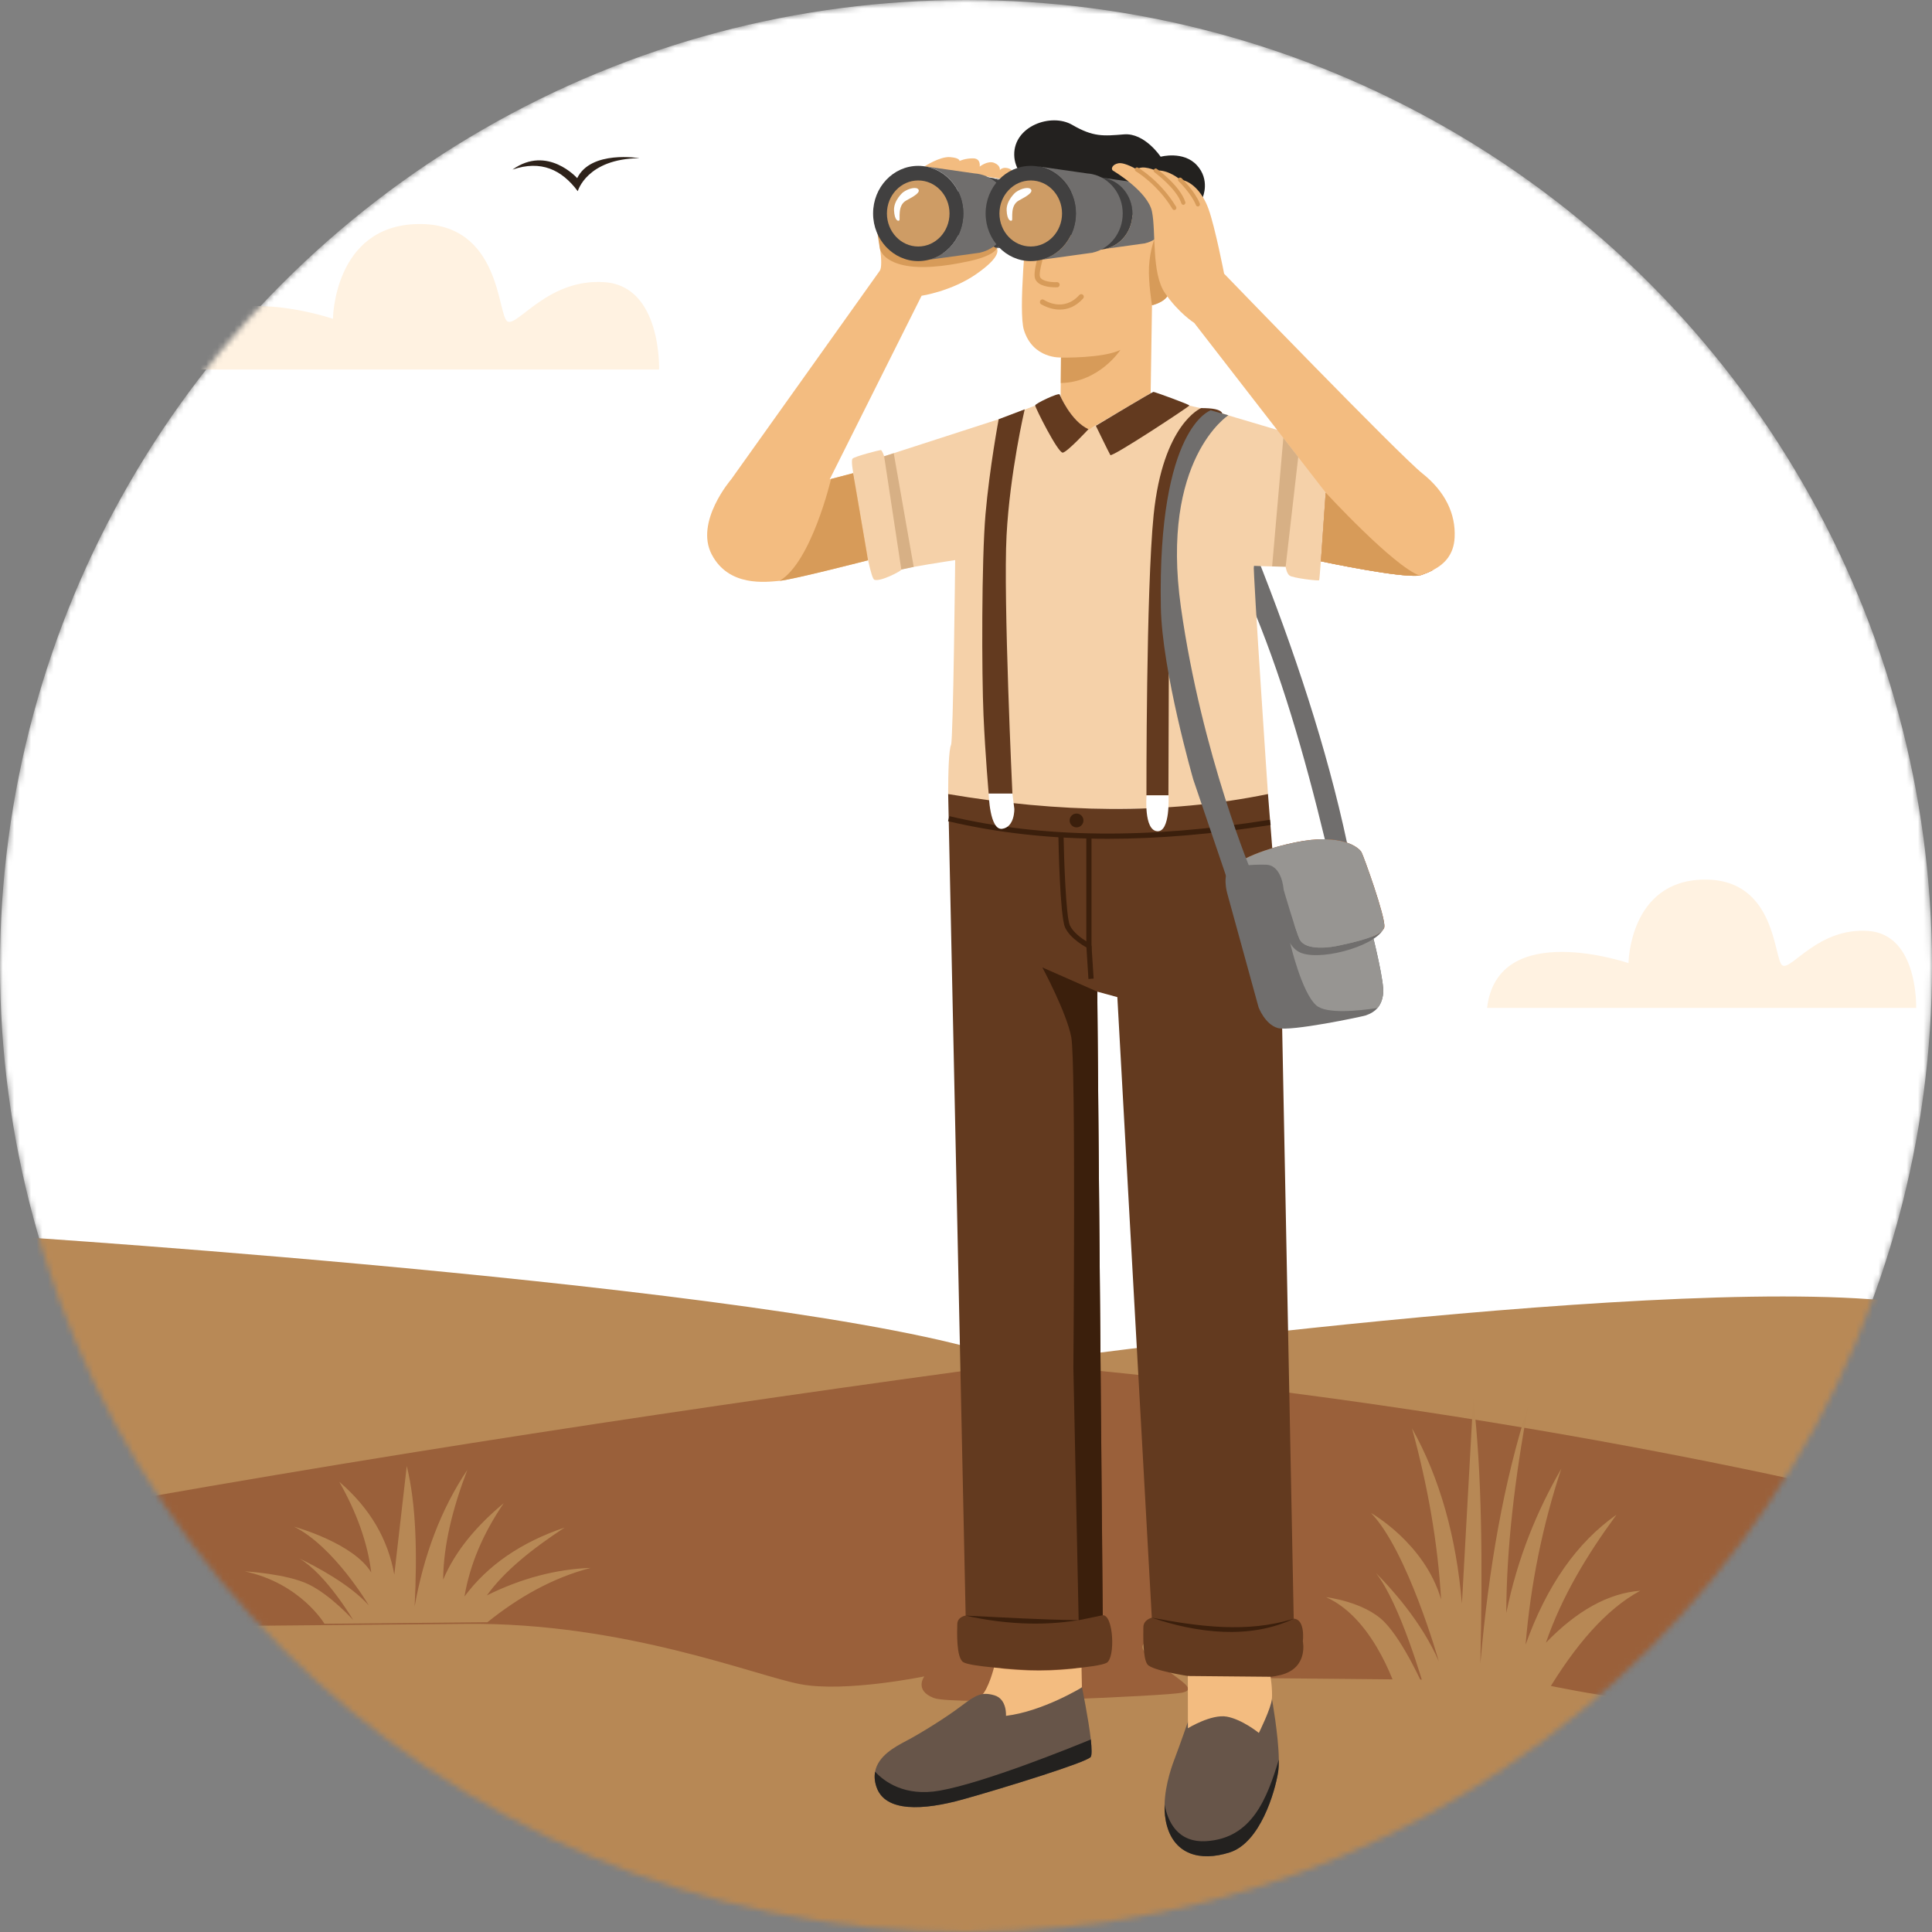 <svg width="342" height="342" viewBox="0 0 342 342" fill="none" xmlns="http://www.w3.org/2000/svg">
<rect x="0" y="0" width="342" height="342" fill="#808080" stroke="none"/>
<mask id="mask0_40_173" style="mask-type:alpha" maskUnits="userSpaceOnUse" x="0" y="0" width="342" height="342">
<circle cx="171" cy="171" r="171" fill="white"/>
</mask>
<g mask="url(#mask0_40_173)">
<circle cx="171" cy="171" r="171" fill="white"/>
<path d="M339.211 230.877V347.959H1.713V218.844C1.713 218.844 149.506 228.361 180.217 241.329C180.217 241.346 299.747 224.69 339.211 230.877Z" fill="#B88956"/>
<path d="M180.217 241.346C125.169 248.841 65.582 257.628 1.713 269.389V347.959H339.194V266.941C339.211 266.941 270.889 249.062 180.217 241.346Z" fill="#9A603A"/>
<path d="M104.57 277.547C97.839 279.297 91.823 282.713 86.282 287.166L57.441 287.438C57.441 287.438 53.192 280.266 43.318 278.158C43.318 278.158 50.779 278.566 54.688 280.487C58.529 282.373 62.387 286.622 62.505 286.758C62.404 286.588 57.764 278.719 53.005 275.881C55.945 277.292 61.979 280.487 65.276 284.175C65.157 283.971 59.106 273.774 52.07 270.255C52.427 270.357 62.574 273.179 65.718 278.362C65.072 273.06 63.117 267.706 60.058 262.302C65.565 267.026 68.692 272.55 69.797 278.736L72.006 259.514C73.689 266.38 73.859 274.997 73.4 284.362C75.014 275.337 78.022 267.213 82.73 260.194C80.147 266.941 78.498 273.468 78.447 279.62C80.64 274.453 84.43 270.035 89.172 266.092C85.535 271.411 83.189 276.901 82.22 282.611C86.333 277.071 92.248 273.009 99.947 270.408C94.202 274.181 89.274 278.107 86.197 282.407C92.248 279.416 98.383 277.768 104.57 277.547Z" fill="#B78855"/>
<path d="M339.16 302.717V347.942H1.781L1.764 288.169C1.764 288.169 54.433 287.727 82.442 287.455C110.434 287.166 133.666 296.616 141.654 298.128C149.642 299.641 163.63 296.752 163.63 296.752C163.63 296.752 161.76 299.199 165.295 300.576C168.83 301.952 206.663 300.202 209.229 299.641C211.795 299.08 209.671 297.941 204.521 294.168C199.371 290.395 204.521 290.463 204.521 290.463C224.066 292.996 223.148 297.058 223.148 297.058L270.175 297.499C270.175 297.499 284.468 300.899 297.419 301.68C310.336 302.462 339.16 302.717 339.16 302.717Z" fill="#B78855"/>
<path d="M290.349 281.592C284.23 284.906 278.775 291.33 273.744 299.743L247.554 300.253C247.554 300.253 243.696 286.707 234.739 282.73C234.739 282.73 241.52 283.512 245.055 287.115C248.539 290.667 252.041 298.689 252.159 298.944C252.075 298.621 247.86 283.801 243.543 278.43C246.211 281.099 251.684 287.115 254.692 294.083C254.59 293.709 249.1 274.453 242.693 267.825C242.693 267.825 252.193 273.162 255.1 283.121C254.522 273.111 252.737 263.015 249.95 252.835C254.947 261.758 257.785 272.176 258.788 283.852L260.793 247.583C262.323 260.534 262.476 276.799 262.051 294.457C263.53 277.445 266.249 262.115 270.515 248.875C268.169 261.605 266.674 273.91 266.64 285.518C268.628 275.762 272.078 267.451 276.378 259.99C273.064 270.018 270.957 280.385 270.056 291.143C273.795 280.674 279.165 273.026 286.151 268.131C280.933 275.235 276.446 282.662 273.659 290.786C279.148 285.11 284.723 282.016 290.349 281.592Z" fill="#B78855"/>
<path d="M332.022 294.219C328.589 295.681 325.258 299.131 322.42 302.836L307.956 302.462C307.956 302.462 305.781 296.48 300.75 294.729C300.75 294.729 304.557 295.069 306.563 296.667C308.483 298.213 310.438 301.663 310.557 301.884C310.455 301.612 308.109 295.171 305.713 292.826C307.209 293.998 310.285 296.667 311.984 299.743C311.916 299.573 308.84 291.075 305.237 288.152C305.407 288.22 310.608 290.582 312.205 294.899C311.882 290.48 310.88 286.01 309.316 281.524C312.137 285.466 313.735 290.055 314.296 295.222L315.435 279.195C316.301 284.923 316.386 292.095 316.148 299.896C316.981 292.384 318.511 285.619 320.907 279.773C319.581 285.399 318.749 290.837 318.732 295.953C319.853 291.636 321.791 287.982 324.204 284.685C322.352 289.104 321.145 293.692 320.652 298.451C322.76 293.828 325.785 290.446 329.711 288.288C326.771 291.432 324.255 294.712 322.692 298.281C325.717 295.783 328.861 294.423 332.022 294.219Z" fill="#B78855"/>
<path d="M339.16 323.69V347.942L286.542 347.976C286.542 347.976 274.067 343.812 262.289 346.498C262.289 346.498 267.796 342.997 280.356 343.065C292.915 343.116 298.898 345.665 298.898 345.665C290.536 339.428 277.653 335.298 262.901 332.051C277.942 332.221 292.745 334.737 306.971 343.201C302.807 337.609 295.992 331.644 288.615 325.61C300.139 330.981 310.047 337.626 317.984 345.835C313.888 333.53 308.585 322.5 301.515 313.271C311.067 320.443 318.545 328.55 323.1 337.966C323.134 327.293 321.451 316.212 318.409 304.791C325.802 315.787 330.017 327.344 330.884 339.513C332.617 334.193 335.37 328.924 339.16 323.69Z" fill="#9A603A"/>
<path d="M80.283 346.396C68.267 343.557 55.521 347.959 55.521 347.959L1.781 347.925V322.262C5.656 327.786 8.477 333.377 10.244 339.003C11.128 326.12 15.428 313.883 22.991 302.241C19.881 314.325 18.164 326.069 18.198 337.354C22.855 327.378 30.486 318.795 40.242 311.198C33.035 320.953 27.614 332.646 23.416 345.665C31.523 336.963 41.618 329.927 53.396 324.25C45.85 330.658 38.899 336.963 34.65 342.878C49.181 333.921 64.307 331.253 79.671 331.066C64.613 334.499 51.442 338.867 42.91 345.478C42.91 345.478 49.028 342.793 61.843 342.725C74.658 342.657 80.283 346.396 80.283 346.396Z" fill="#9A603A"/>
<path d="M186.387 34.357C186.387 34.357 179.622 32.538 179.537 27.422C179.452 22.307 186.098 19.944 189.803 22.103C193.525 24.261 195.292 24.091 198.98 23.785C202.651 23.497 205.456 27.745 205.456 27.745C205.456 27.745 209.467 26.641 211.863 29.241C214.259 31.841 212.917 34.901 212.917 34.901C212.917 34.901 207.495 42.243 206.118 42.056C204.742 41.869 188.324 38.742 188.324 38.742L186.387 34.357Z" fill="#23211F"/>
<path d="M176.784 74.211L156.508 80.772C156.508 80.772 156.152 79.667 155.914 79.667C155.676 79.667 151.155 80.823 150.9 81.213C150.645 81.587 151.002 83.474 151.002 83.474C151.002 83.474 153.704 102.22 154.775 102.628C155.846 103.036 159.602 101.047 159.568 100.826C159.534 100.605 169.102 99.144 169.102 99.144C169.102 99.144 176.903 85.887 176.784 74.211Z" fill="#F5D1A9"/>
<path d="M238.461 149.247C234.892 132.523 229.097 115.018 222.247 97.852L221.16 106.129C226.666 118.961 230.898 133.56 234.586 148.822L238.461 149.247Z" fill="#706E6D"/>
<path d="M215.16 72.852L235.232 78.817C235.232 78.817 233.668 102.56 233.516 102.713C233.363 102.866 228.808 102.322 228.264 101.88C227.72 101.438 227.584 100.317 227.584 100.317C227.584 100.317 220.072 100.215 218.95 99.926C217.829 99.637 211.489 93.501 211.489 89.626C211.489 85.751 211.183 72.461 215.16 72.852Z" fill="#F5D1A9"/>
<path d="M169.085 99.161C169.085 99.161 168.745 131.011 168.354 131.86C167.963 132.71 167.844 136.653 167.844 140.579C167.844 144.08 224.457 144.08 224.457 140.579C224.457 140.579 221.839 102.135 221.924 99.603C222.009 97.07 217.523 73.803 217.421 73.549C217.336 73.293 210.52 71.798 210.52 71.798L193.984 75.401L192.675 76.013L186.931 75.282L183.243 71.798L176.784 74.245L169.085 89.167V99.161Z" fill="#F5D1A9"/>
<path d="M226.802 296.48C221.941 297.754 211.336 296.871 210.707 296.752C210.096 296.65 203.977 295.715 203.127 294.644C202.278 293.573 202.38 289.342 202.397 288.033C202.414 286.707 203.892 286.367 203.892 286.367L197.791 176.508L194.239 175.539L195.207 285.925C197.145 285.857 197.451 293.539 195.887 294.355C194.307 295.188 185.35 295.8 182.478 295.647C179.588 295.477 171.736 295.035 170.496 294.219C169.255 293.404 169.425 288.798 169.459 287.489C169.493 286.18 170.938 285.993 170.938 285.993L167.844 140.562C187.321 143.859 206.289 144.284 224.457 140.562L226.717 169.217L229.012 286.537C231.119 286.639 230.626 290.565 230.626 290.565C230.626 290.565 231.646 295.205 226.802 296.48Z" fill="#633A1F"/>
<path d="M195.208 285.925L190.942 286.809L190.007 242.077C190.007 242.077 190.466 187.963 189.633 183.578C188.783 179.176 184.517 171.256 184.517 171.256L194.239 175.539L195.208 285.925Z" fill="#3B1F0C"/>
<path d="M196.108 148.482C185.996 148.482 176.631 147.445 167.827 145.372L168.048 144.471C184.534 148.363 203.093 148.567 224.797 145.117L224.933 146.035C214.667 147.666 205.082 148.482 196.108 148.482Z" fill="#3B1F0C"/>
<path d="M193.219 168.18L192.556 167.84C192.437 167.772 189.48 166.276 188.528 164.152C187.644 162.147 187.372 149.468 187.355 148.023L188.273 148.006C188.341 151.864 188.681 162.215 189.378 163.778C189.939 165.036 191.434 166.09 192.301 166.633V148.023H193.219V168.18Z" fill="#3B1F0C"/>
<path d="M192.675 173.296L192.301 167.449L193.219 167.398L193.593 173.228L192.675 173.296Z" fill="#3B1F0C"/>
<path d="M176.784 74.211C176.784 74.211 175.17 82.828 174.456 90.986C173.742 99.144 173.776 119.369 174.099 126.609C174.422 133.832 175.017 140.494 175.017 140.494H179.215C179.215 140.494 177.583 105.959 178.178 94.793C178.773 83.627 181.39 72.461 181.39 72.461L176.784 74.211Z" fill="#633A1F"/>
<path d="M212.628 72.24C212.628 72.24 205.864 74.959 204.215 91.156C202.873 104.344 202.941 140.783 202.941 140.783H206.832C206.832 140.783 206.968 100.707 206.951 99.926C206.816 94.453 206.85 76.183 216.384 73.209C216.112 72.444 214.599 72.24 212.628 72.24Z" fill="#633A1F"/>
<path d="M175.017 140.494C175.017 140.494 175.17 147.037 177.413 146.714C179.657 146.392 179.555 143.179 179.555 143.179L179.215 140.477H175.017V140.494Z" fill="white"/>
<path d="M202.958 140.8C202.958 140.8 202.448 146.935 204.827 147.139C207.206 147.36 206.85 140.8 206.85 140.8H202.958Z" fill="white"/>
<path d="M170.921 285.993C177.617 286.316 184.229 286.724 190.942 286.792C184.297 287.897 177.464 287.455 170.921 285.993Z" fill="#3B1F0C"/>
<path d="M203.909 286.367C212.203 287.931 220.82 289.121 229.029 286.537C221.228 290.259 211.829 289.07 203.909 286.367Z" fill="#3B1F0C"/>
<path d="M172.824 48.514C168.456 51.556 163.137 52.355 163.137 52.355L146.872 84.85L147.127 84.783L151.036 83.763L153.67 99.178C153.67 99.178 140.499 102.577 138.034 102.815C135.57 103.036 129.01 103.937 125.984 98.141C122.959 92.346 129.435 84.85 129.435 84.85C129.435 84.85 155.013 48.973 155.744 47.919C156.458 46.899 155.387 41.376 155.336 41.104C156.254 44.418 160.248 45.455 162.372 45.812C164.497 46.169 171.482 44.843 171.482 44.843C171.482 44.843 174.626 42.617 175.867 43.313C177.039 44.027 177.175 45.472 172.824 48.514Z" fill="#F3BC80"/>
<path d="M153.653 99.178C153.653 99.178 140.482 102.577 138.017 102.815C143.626 99.484 147.076 84.969 147.11 84.783L151.019 83.763L153.653 99.178Z" fill="#D79B59"/>
<path d="M253.774 100.86C253.061 101.234 252.33 101.54 251.65 101.778C249.22 102.645 233.822 99.365 233.822 99.365L234.671 87.196C234.671 87.213 244.988 103.631 253.774 100.86Z" fill="#AE4A08"/>
<path d="M207.036 51.097C207.172 53.341 203.926 54.038 203.926 54.038L203.688 69.588L192.675 76.098C189.344 74.245 187.746 70.2 187.746 70.2L187.814 63.283C187.814 63.283 182.852 63.572 181.254 58.422C180.217 55.125 181.764 39.914 181.764 39.914C183.854 34.34 194.12 37.314 194.12 37.314C194.12 37.314 204.028 38.113 205.337 39.659C206 40.441 206.391 42.803 206.628 45.234C206.866 47.579 206.968 49.993 207.036 51.097Z" fill="#F3BC80"/>
<path d="M187.814 63.3C187.814 63.3 195.258 63.453 198.335 61.941C198.335 61.941 194.63 67.668 187.78 67.804L187.814 63.3Z" fill="#D79B59"/>
<path d="M186.811 50.859C185.945 50.859 183.786 50.723 183.242 49.364C182.681 47.919 184.534 42.905 184.925 41.903C185.01 41.665 185.265 41.563 185.52 41.631C185.758 41.733 185.877 41.988 185.792 42.226C184.908 44.554 183.786 48.191 184.109 49.024C184.449 49.874 186.438 49.993 187.083 49.942C187.355 49.925 187.559 50.112 187.576 50.383C187.593 50.638 187.389 50.859 187.151 50.859C187.083 50.842 186.981 50.859 186.811 50.859Z" fill="#D79B59"/>
<path d="M187.593 54.802C185.741 54.802 184.313 53.851 184.279 53.851C184.075 53.715 184.024 53.426 184.16 53.205C184.279 52.984 184.585 52.933 184.806 53.086C184.942 53.188 188.256 55.329 191.061 52.219C191.231 52.032 191.536 52.015 191.706 52.185C191.893 52.355 191.91 52.644 191.74 52.831C190.364 54.36 188.885 54.802 187.593 54.802Z" fill="#D79B59"/>
<path d="M163.647 29.462C163.647 29.462 166.366 27.677 168.167 27.813C169.969 27.949 169.85 28.493 169.85 28.493C169.85 28.493 170.904 28 172.297 28.034C173.691 28.068 173.419 29.496 173.419 29.496C173.419 29.496 174.847 28.357 176.002 28.833C177.175 29.309 176.988 30.125 176.988 30.125C176.988 30.125 177.498 29.394 178.688 29.87C179.877 30.346 178.977 31.943 178.977 31.943L163.647 29.462Z" fill="#F3BC80"/>
<path d="M218.083 153.479C218.083 153.479 220.718 150.929 229.165 149.145C237.611 147.377 240.603 150.114 241.011 150.861C241.418 151.626 245.259 162.299 245.055 164.067C244.852 165.835 238.376 167.058 237.102 167.364C235.827 167.67 231.17 168.435 230.065 166.293C229.454 165.104 227.227 157.473 227.227 157.473C227.227 157.473 226.972 153.156 224.134 153.054C221.313 152.969 218.083 153.479 218.083 153.479Z" fill="#AE4A08"/>
<path d="M245.056 164.084C245.039 164.254 244.971 164.407 244.835 164.56C244.937 164.407 245.022 164.237 245.056 164.084Z" fill="#AE4A08"/>
<path d="M244.852 175.862C244.733 176.899 244.427 177.748 243.849 178.428C243.356 179.006 242.659 179.448 241.742 179.754C241.13 179.958 228.451 182.643 226.174 181.98C223.896 181.301 222.791 178.309 222.791 178.309L217.251 158.17C217.251 158.17 216.146 154.363 218.101 153.496C220.055 152.612 225.8 151.133 227.907 152.816C230.015 154.498 236.745 161.484 236.745 161.484L238.495 162.775L243.152 166.208C243.135 166.191 245.073 173.907 244.852 175.862Z" fill="#706E6D"/>
<path d="M244.851 175.862C244.733 176.899 244.427 177.748 243.849 178.428C240.45 178.955 234.773 179.533 233.006 177.969C230.422 175.692 228.417 167.075 228.417 167.075L227.533 163.574C227.533 163.574 234.331 163.404 238.478 162.775L243.135 166.208C243.135 166.191 245.072 173.907 244.851 175.862Z" fill="#979592"/>
<path d="M244.852 164.56C243.033 167.687 233.006 170.355 229.811 168.435C226.446 166.429 226.378 158.288 225.715 156.249C225.052 154.21 221.772 154.94 221.772 154.94L218.101 153.462C218.271 153.428 221.415 152.952 224.151 153.054C226.99 153.156 227.244 157.473 227.244 157.473C227.244 157.473 229.471 165.121 230.083 166.293C231.187 168.435 235.861 167.653 237.119 167.347C238.258 167.092 243.696 166.072 244.852 164.56Z" fill="#706E6D"/>
<path d="M245.055 164.084C245.005 164.254 244.937 164.407 244.835 164.56C243.679 166.073 238.24 167.092 237.102 167.364C235.827 167.67 231.17 168.435 230.065 166.31C229.454 165.121 227.227 157.49 227.227 157.49C227.227 157.49 226.972 153.173 224.134 153.071C221.381 152.969 218.253 153.445 218.083 153.479C218.168 153.394 220.837 150.895 229.165 149.145C237.611 147.377 240.603 150.114 241.011 150.861C241.418 151.626 245.259 162.299 245.055 164.084Z" fill="#979592"/>
<path d="M218.084 158.153L211.234 137.996C211.234 137.996 205.694 118.808 205.49 107.472C204.912 75.571 214.328 72.631 214.328 72.631L217.438 73.514C217.438 73.514 205.354 81.299 209.042 107.472C212.73 133.645 221.755 154.94 221.755 154.94C221.755 154.94 223.012 157.949 223.029 158.407C223.046 158.866 221.653 159.954 220.327 159.971C218.984 160.005 218.848 159.631 218.084 158.153Z" fill="#706E6D"/>
<path d="M187.576 69.826C187.576 69.826 189.48 74.483 192.675 75.979C192.675 75.979 188.97 79.99 188.137 80.126C187.305 80.262 183.226 72.121 183.243 71.764C183.26 71.424 187.407 69.469 187.576 69.826Z" fill="#633A1F"/>
<path d="M193.984 75.367C193.984 75.367 196.278 80.092 196.55 80.551C196.805 81.01 210.538 71.968 210.538 71.781C210.538 71.594 204.402 69.368 204.181 69.368C203.96 69.368 193.984 75.367 193.984 75.367Z" fill="#633A1F"/>
<path d="M180.557 37.79C180.557 41.325 177.838 44.197 174.49 44.197C171.142 44.197 168.423 41.325 168.423 37.79C168.423 34.255 171.142 31.382 174.49 31.382C177.838 31.399 180.557 34.255 180.557 37.79Z" fill="#414040"/>
<path d="M186.846 37.79C186.846 40.39 185.112 42.548 182.784 43.058V43.075L182.648 43.092H182.631C182.478 43.126 182.325 43.143 182.155 43.16L175.798 44.044C178.501 43.398 180.523 40.849 180.523 37.807C180.523 34.612 178.297 31.96 175.391 31.484L182.053 32.436C182.291 32.453 182.529 32.487 182.767 32.538C185.095 33.031 186.846 35.189 186.846 37.79Z" fill="#706E6D"/>
<path d="M176.461 43.959C176.461 43.959 176.087 45.251 171.533 46.236C166.978 47.222 162.559 47.698 159.33 46.797C156.118 45.88 155.761 44.061 155.761 44.061L155.302 41.138C155.302 41.138 157.8 44.707 162.542 44.979C167.284 45.251 175.9 43.653 175.9 43.653L176.461 43.959Z" fill="#D79B59"/>
<path d="M178.807 37.79C178.807 41.206 176.512 44.061 173.47 44.724V44.741L173.3 44.758H173.283C173.079 44.792 172.875 44.826 172.671 44.843L164.31 45.999C167.879 45.149 170.53 41.801 170.53 37.773C170.53 33.558 167.59 30.057 163.766 29.445L172.535 30.703C172.858 30.72 173.164 30.771 173.47 30.838C176.512 31.518 178.807 34.374 178.807 37.79Z" fill="#706E6D"/>
<path d="M170.53 37.79C170.53 42.447 166.961 46.219 162.542 46.219C158.14 46.219 154.554 42.447 154.554 37.79C154.554 33.133 158.123 29.36 162.542 29.36C166.944 29.36 170.53 33.133 170.53 37.79Z" fill="#414040"/>
<path d="M168.083 37.79C168.083 41.019 165.601 43.636 162.542 43.636C159.483 43.636 157.002 41.019 157.002 37.79C157.002 34.561 159.483 31.943 162.542 31.943C165.601 31.943 168.083 34.561 168.083 37.79Z" fill="#CE9C65"/>
<path d="M159.84 34.051C159.84 34.051 158.191 35.444 158.259 37.229C158.344 39.013 158.99 39.234 159.194 39.013C159.398 38.792 158.803 36.362 160.418 35.495C162.049 34.629 162.899 34.034 162.576 33.541C162.27 33.048 160.911 33.269 159.84 34.051Z" fill="white"/>
<path d="M200.476 37.79C200.476 41.325 197.757 44.197 194.409 44.197C191.06 44.197 188.341 41.325 188.341 37.79C188.341 34.255 191.06 31.382 194.409 31.382C197.757 31.399 200.476 34.255 200.476 37.79Z" fill="#414040"/>
<path d="M206.781 37.79C206.781 40.39 205.048 42.548 202.719 43.058V43.075L202.583 43.092H202.566C202.413 43.126 202.26 43.143 202.091 43.16L195.734 44.044C198.436 43.398 200.459 40.849 200.459 37.807C200.459 34.612 198.233 31.96 195.326 31.484L201.989 32.436C202.227 32.453 202.464 32.487 202.702 32.538C205.031 33.031 206.781 35.189 206.781 37.79Z" fill="#706E6D"/>
<path d="M198.743 37.79C198.743 41.206 196.448 44.061 193.406 44.724V44.741L193.236 44.758H193.219C193.015 44.792 192.811 44.826 192.607 44.843L184.245 45.999C187.814 45.149 190.466 41.801 190.466 37.773C190.466 33.558 187.526 30.057 183.702 29.445L192.471 30.703C192.794 30.72 193.1 30.771 193.406 30.838C196.448 31.518 198.743 34.374 198.743 37.79Z" fill="#706E6D"/>
<path d="M190.448 37.79C190.448 42.447 186.879 46.219 182.46 46.219C178.059 46.219 174.473 42.447 174.473 37.79C174.473 33.133 178.042 29.36 182.46 29.36C186.879 29.36 190.448 33.133 190.448 37.79Z" fill="#414040"/>
<path d="M188.001 37.79C188.001 41.019 185.52 43.636 182.461 43.636C179.402 43.636 176.92 41.019 176.92 37.79C176.92 34.561 179.402 31.943 182.461 31.943C185.52 31.943 188.001 34.561 188.001 37.79Z" fill="#CE9C65"/>
<path d="M179.776 34.051C179.776 34.051 178.127 35.444 178.195 37.229C178.263 39.013 178.926 39.234 179.13 39.013C179.334 38.792 178.739 36.362 180.353 35.495C181.985 34.629 182.835 34.034 182.512 33.541C182.189 33.048 180.846 33.269 179.776 34.051Z" fill="white"/>
<path d="M207.037 51.097C207.173 53.341 203.927 54.038 203.927 54.038C203.927 54.038 203.247 49.942 203.4 47.154C203.553 44.367 204.334 42.379 204.334 42.379L206.646 45.234C206.867 47.579 206.969 49.993 207.037 51.097Z" fill="#D79B59"/>
<path d="M257.496 95.167C257.343 98.226 255.644 99.858 253.774 100.86C253.061 101.251 252.33 101.54 251.65 101.778C251.548 101.812 251.429 101.846 251.276 101.88C247.945 102.373 233.822 99.365 233.822 99.365L234.671 87.196L211.404 57.165C211.404 57.165 208.634 55.414 206.221 51.879C203.807 48.344 204.657 41.087 203.926 37.467C203.195 33.847 197.026 30.21 197.026 30.21C196.601 29.955 196.856 29.105 197.978 28.901C199.083 28.697 201.258 30.006 201.258 30.006C202.193 29.105 204.589 30.193 204.589 30.193C206.799 29.955 208.923 31.807 208.923 31.807C210.64 31.96 212.764 33.728 213.937 37.008C215.109 40.271 216.69 48.446 216.69 48.446C216.69 48.446 247.826 80.687 251.82 83.831C255.797 87.009 257.717 90.935 257.496 95.167Z" fill="#F3BC80"/>
<path d="M207.87 37.178C207.751 37.178 207.632 37.11 207.547 36.991C204.895 32.589 201.105 30.346 201.071 30.329C200.901 30.227 200.833 30.006 200.952 29.819C201.037 29.632 201.258 29.581 201.462 29.683C201.632 29.785 205.439 32.045 208.192 36.6C208.294 36.77 208.243 37.008 208.073 37.11C208.006 37.161 207.938 37.178 207.87 37.178Z" fill="#D79B59"/>
<path d="M209.484 36.26C209.331 36.26 209.195 36.158 209.127 36.005C208.26 33.354 204.402 30.533 204.368 30.499C204.198 30.38 204.164 30.142 204.283 29.989C204.402 29.819 204.623 29.768 204.793 29.904C204.963 30.023 208.889 32.895 209.824 35.767C209.892 35.954 209.773 36.175 209.586 36.243C209.569 36.26 209.518 36.26 209.484 36.26Z" fill="#D79B59"/>
<path d="M212.05 36.549C211.914 36.549 211.762 36.464 211.711 36.311C210.929 34.323 208.668 32.096 208.634 32.079C208.498 31.943 208.498 31.705 208.634 31.552C208.753 31.399 208.991 31.399 209.161 31.535C209.246 31.637 211.558 33.898 212.39 36.039C212.458 36.226 212.373 36.447 212.186 36.515C212.152 36.549 212.101 36.549 212.05 36.549Z" fill="#D79B59"/>
<path d="M175.951 295.188C175.951 295.188 174.983 299.046 173.708 300.185C172.416 301.323 176.342 305.64 177.515 305.912C178.688 306.184 186.863 303.074 186.863 303.074L191.519 298.672L191.451 295.205C186.642 295.868 181.492 295.919 175.951 295.188Z" fill="#F3BC80"/>
<path d="M193.066 311.028C192.267 311.997 177.634 316.518 170.53 318.506C163.426 320.495 156.661 320.834 155.149 316.314C154.809 315.311 154.758 314.427 154.911 313.628C155.421 310.824 158.446 309.209 160.417 308.173C162.95 306.847 167.505 304.009 170.105 302.037C172.705 300.066 173.759 299.437 176.019 300.1C178.297 300.763 178.076 303.737 178.076 303.737C184.636 302.938 191.536 298.689 191.536 298.689C191.536 298.689 192.675 304.247 193.1 307.935C193.253 309.498 193.304 310.739 193.066 311.028Z" fill="#675549"/>
<path d="M193.066 311.028C192.267 311.997 177.634 316.517 170.53 318.506C163.426 320.494 156.661 320.834 155.149 316.313C154.809 315.311 154.758 314.427 154.911 313.628C156.525 315.362 160.129 318.081 166.349 316.976C174.235 315.583 189.65 309.345 193.1 307.918C193.253 309.498 193.304 310.739 193.066 311.028Z" fill="#23211F"/>
<path d="M226.258 313.662C225.681 317.282 223.063 326.188 217.693 327.905C212.339 329.621 207.988 328.159 206.595 323.282C206.238 322.041 206.119 320.732 206.153 319.458C206.238 315.719 207.597 312.201 208.107 310.858C208.804 309.056 210.47 304.264 210.47 304.264C210.47 304.264 214.888 300.984 214.973 300.95C215.075 300.916 225.154 300.729 225.154 300.729C225.154 300.729 226.326 307.204 226.377 311.453C226.377 312.303 226.343 313.067 226.258 313.662Z" fill="#675549"/>
<path d="M226.258 313.662C225.681 317.282 223.063 326.188 217.693 327.905C212.339 329.621 207.988 328.159 206.595 323.282C206.238 322.041 206.119 320.732 206.153 319.458C206.697 322.313 208.362 326.239 213.546 325.916C221.602 325.406 224.27 318.438 226.377 311.47C226.377 312.303 226.343 313.067 226.258 313.662Z" fill="#23211F"/>
<path d="M210.266 296.684L210.283 305.929C210.283 305.929 214.413 303.397 217.149 303.873C219.902 304.366 222.842 306.762 222.842 306.762C222.842 306.762 225.018 302.394 225.154 300.712C225.273 299.046 224.916 296.82 224.916 296.82L210.266 296.684Z" fill="#F3BC80"/>
<path d="M251.276 101.88C247.945 102.373 233.822 99.365 233.822 99.365L234.671 87.196C234.688 87.213 246.602 100.164 251.276 101.88Z" fill="#D79B59"/>
<path d="M190.568 146.46C191.244 146.46 191.791 145.912 191.791 145.236C191.791 144.56 191.244 144.012 190.568 144.012C189.892 144.012 189.344 144.56 189.344 145.236C189.344 145.912 189.892 146.46 190.568 146.46Z" fill="#3B1F0C"/>
<path d="M30.537 65.408H116.671C116.671 65.408 117.147 50.723 107.102 49.959C97.058 49.194 91.687 57.828 89.852 56.91C88.016 55.992 88.815 39.387 73.961 39.659C59.09 39.931 58.937 56.434 58.937 56.434C58.937 56.434 32.662 47.426 30.537 65.408Z" fill="#FFF2E1"/>
<path d="M263.241 178.411H339.194C339.194 178.411 339.602 165.461 330.764 164.798C321.91 164.135 317.168 171.732 315.553 170.916C313.922 170.1 314.635 155.45 301.532 155.705C288.411 155.943 288.275 170.491 288.275 170.491C288.275 170.491 265.11 162.554 263.241 178.411Z" fill="#FFF2E1"/>
<path d="M90.719 30.023C96.905 25.604 102.174 31.535 102.174 31.535C104.604 26.539 113.187 28 113.187 28C103.856 28.102 102.276 33.847 102.276 33.847C99.437 30.04 95.766 28.289 90.719 30.023Z" fill="#2E221A"/>
<path d="M161.743 100.351L159.551 100.826L156.509 80.772L158.208 80.228L161.743 100.351Z" fill="#D7B085"/>
<path d="M229.811 80.908L227.584 100.317L225.188 100.266L227.176 77.525L229.811 80.908Z" fill="#D7B085"/>
</g>
</svg>
